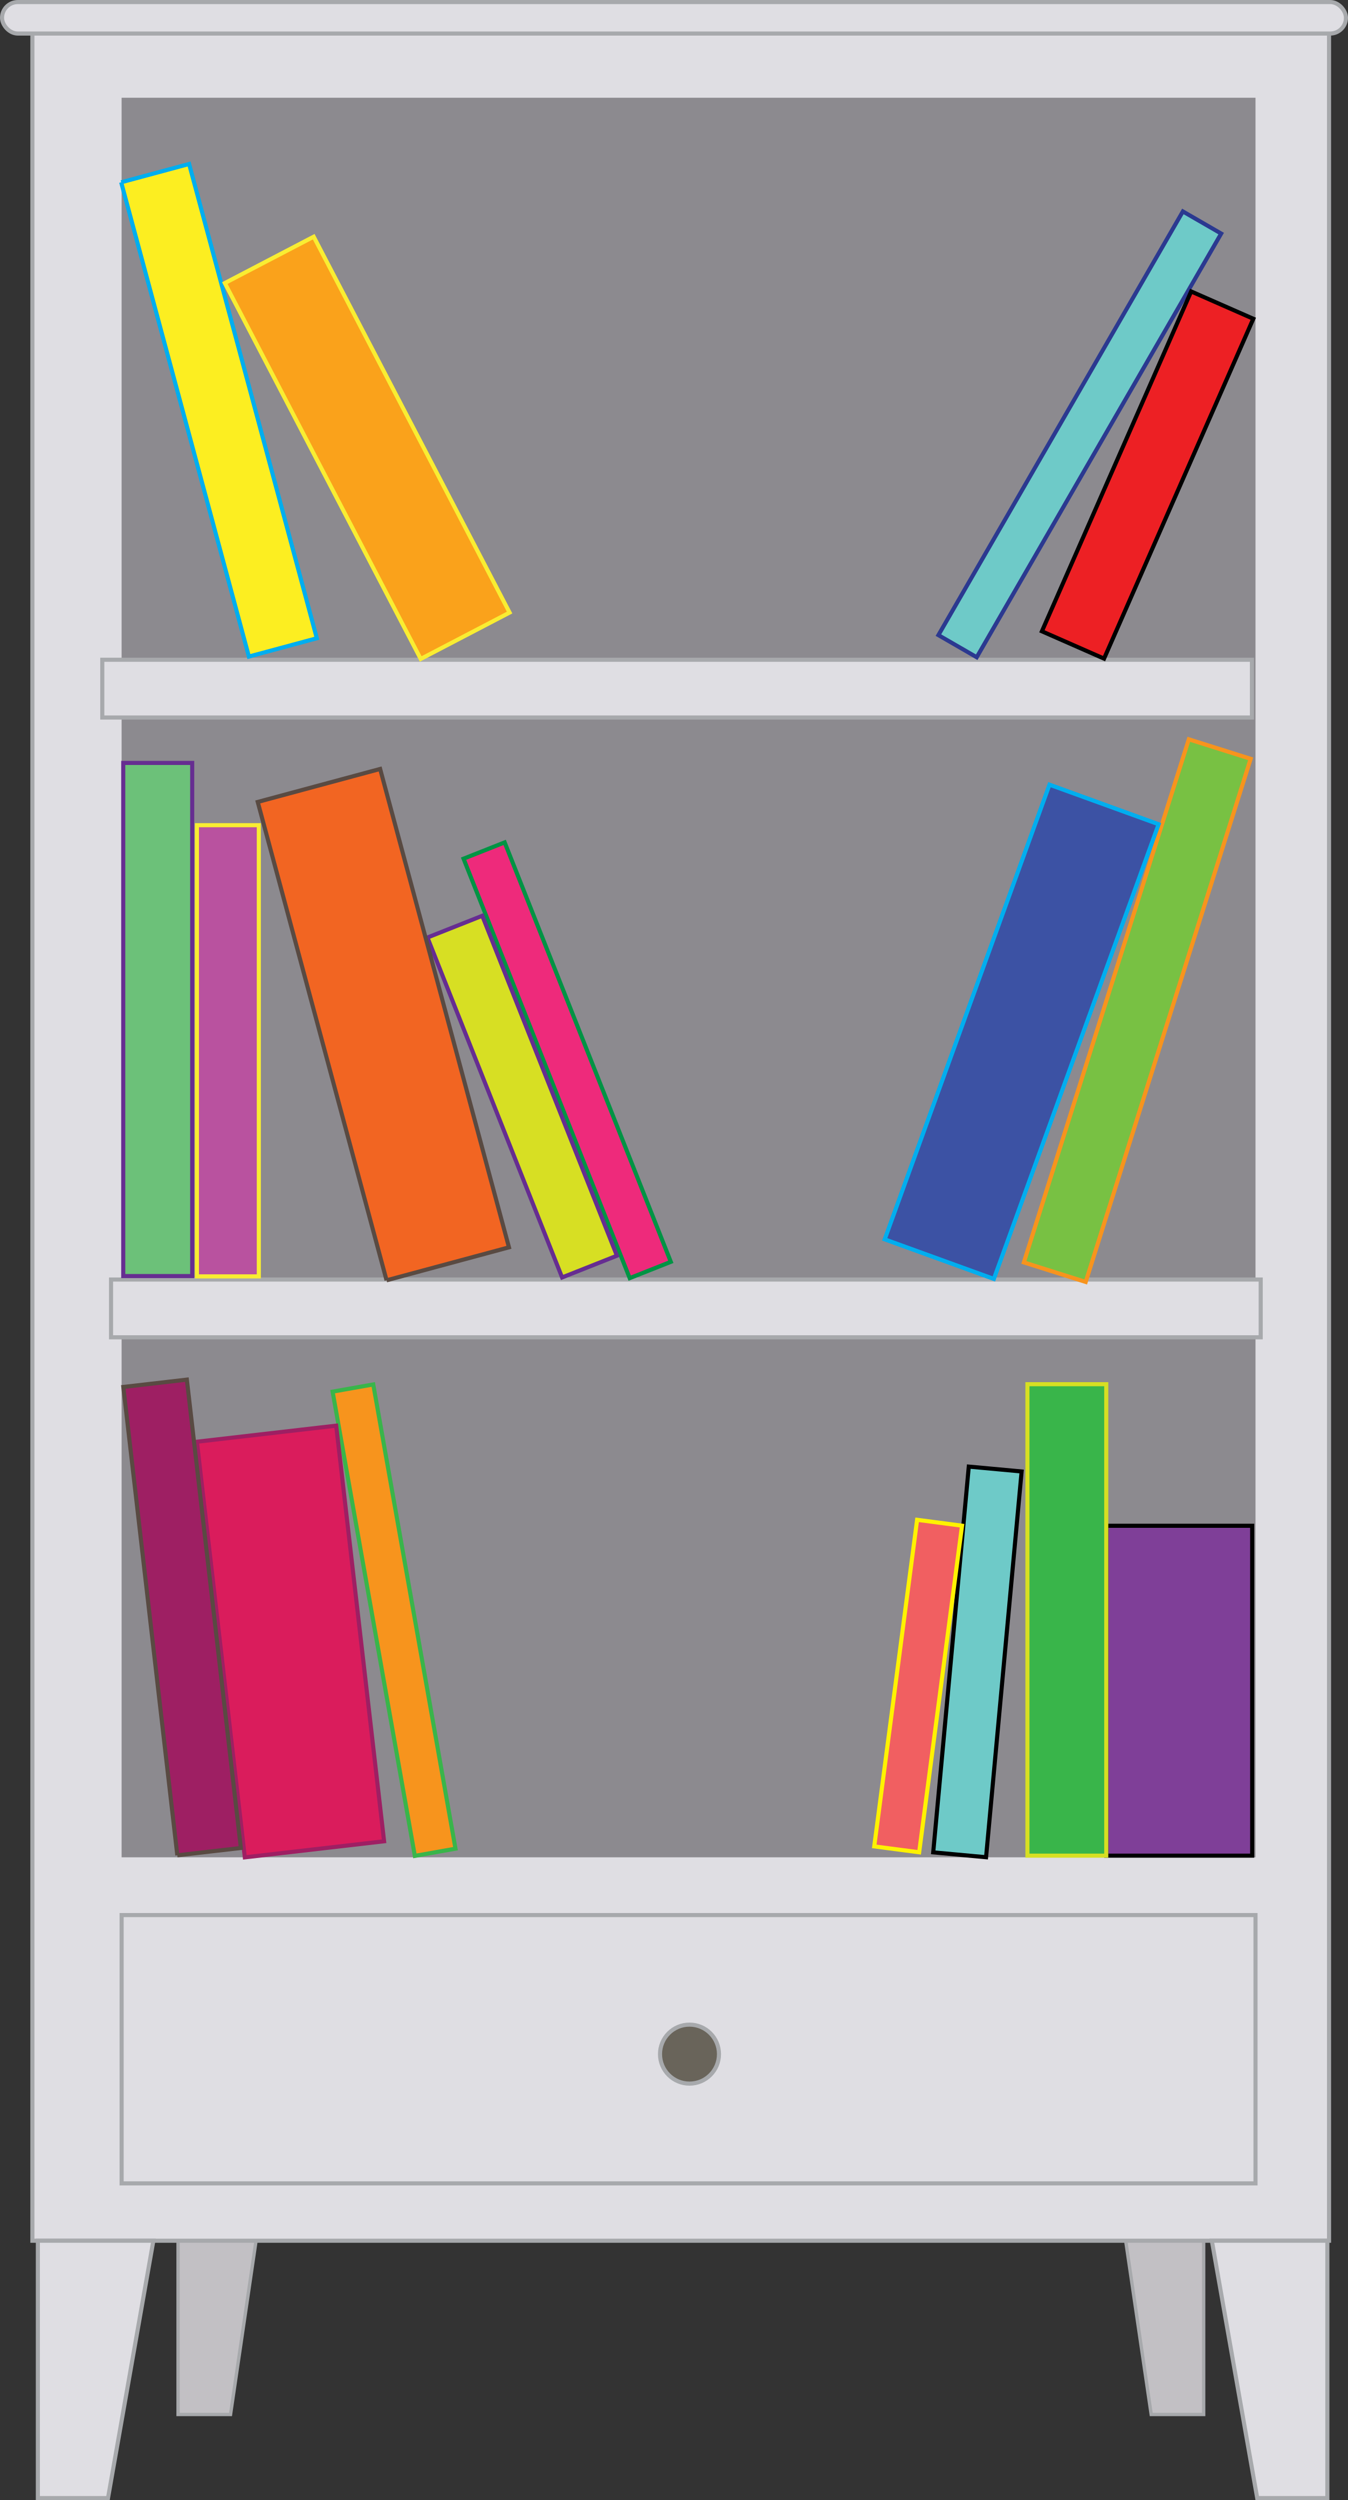 <?xml version="1.0" encoding="UTF-8" standalone="no"?>
<svg
   id="Layer_1"
   data-name="Layer 1"
   viewBox="0 0 329.21 610.26"
   version="1.1"
   sodipodi:docname="bookshelf.svg"
   width="329.21"
   height="610.26"
   inkscape:version="1.1.1 (c3084ef, 2021-09-22)"
   xmlns:inkscape="http://www.inkscape.org/namespaces/inkscape"
   xmlns:sodipodi="http://sodipodi.sourceforge.net/DTD/sodipodi-0.dtd"
   xmlns="http://www.w3.org/2000/svg"
   xmlns:svg="http://www.w3.org/2000/svg">
  <rect x="0" y="0" width="329.21" height="610.26" fill="#333333" stroke="none"/>
  <sodipodi:namedview
     id="namedview65"
     pagecolor="#ffffff"
     bordercolor="#000000"
     borderopacity="0.25"
     inkscape:showpageshadow="2"
     inkscape:pageopacity="0.0"
     inkscape:pagecheckerboard="0"
     inkscape:deskcolor="#d1d1d1"
     showgrid="false"
     inkscape:zoom="1.9969233"
     inkscape:cx="155.98996"
     inkscape:cy="540.08082"
     inkscape:window-width="1512"
     inkscape:window-height="829"
     inkscape:window-x="0"
     inkscape:window-y="38"
     inkscape:window-maximized="1"
     inkscape:current-layer="Layer_1"
     inkscape:pageshadow="0" />
  <defs
     id="defs4">
    <style
       id="style2">.cls-1{fill:#c2c0c4;stroke-width:0.82px;}.cls-1,.cls-2,.cls-4{stroke:#a7a9ac;}.cls-1,.cls-10,.cls-11,.cls-12,.cls-13,.cls-14,.cls-15,.cls-16,.cls-17,.cls-18,.cls-19,.cls-2,.cls-20,.cls-21,.cls-22,.cls-4,.cls-5,.cls-6,.cls-7,.cls-9{stroke-miterlimit:10;}.cls-2{fill:#dfdee3;}.cls-3{fill:#8c8a8f;}.cls-4{fill:#69645a;}.cls-5{fill:#fcee21;}.cls-14,.cls-22,.cls-5{stroke:#00aeef;}.cls-6{fill:#faa21b;stroke-width:1.12px;}.cls-10,.cls-6{stroke:#f9ed32;}.cls-7{fill:#6ecac8;stroke:#2b3990;}.cls-8{fill:#ed2024;}.cls-9{fill:#6cc179;}.cls-12,.cls-9{stroke:#662d91;}.cls-10{fill:#b9529f;}.cls-11{fill:#f26522;}.cls-11,.cls-16{stroke:#594a42;}.cls-12{fill:#d7df23;}.cls-13{fill:#ee2a7b;stroke:#009444;}.cls-14{fill:#3c52a4;}.cls-15{fill:#78c143;stroke:#f7941d;}.cls-16{fill:#9e1f63;}.cls-17{fill:#da1c5c;stroke:#9e1f63;}.cls-18{fill:#f7941d;stroke:#39b54a;}.cls-19{fill:#7f3f98;stroke:#fff;}.cls-20{fill:#39b54a;stroke:#d7df23;}.cls-21{fill:#f15f61;stroke:#fff200;}.cls-22{fill:#fff;}</style>
  </defs>
  <polygon
     class="cls-1"
     points="352.69,659.32 365.5,659.32 365.5,602.91 344.4,602.91 "
     id="polygon6"
     style="fill:#c2c0c4;stroke:#a7a9ac;stroke-width:0.82px;stroke-miterlimit:10"
     transform="translate(-71.54,-69.97)" />
  <polygon
     class="cls-1"
     points="127.84,659.32 115.03,659.32 115.03,602.91 136.13,602.91 "
     id="polygon8"
     style="fill:#c2c0c4;stroke:#a7a9ac;stroke-width:0.82px;stroke-miterlimit:10"
     transform="translate(-71.54,-69.97)" />
  <rect
     class="cls-2"
     x="7.91"
     y="7.2"
     width="316.67"
     height="539.74"
     id="rect10"
     style="fill:#dfdee3;stroke:#a7a9ac;stroke-miterlimit:10" />
  <rect
     class="cls-3"
     x="29.7"
     y="23.86"
     width="276.92"
     height="429.49"
     id="rect12"
     style="fill:#8c8a8f" />
  <rect
     class="cls-2"
     x="0.5"
     y="0.5"
     width="328.21"
     height="7.69"
     rx="3.85"
     id="rect14"
     style="fill:#dfdee3;stroke:#a7a9ac;stroke-miterlimit:10" />
  <polygon
     class="cls-2"
     points="83.29,679.73 83.29,616.91 111.5,616.91 100.42,679.73 "
     id="polygon16"
     style="fill:#dfdee3;stroke:#a7a9ac;stroke-miterlimit:10"
     transform="translate(-74.044,-69.97)" />
  <polygon
     class="cls-2"
     points="396.71,616.91 368.5,616.91 379.58,679.73 396.71,679.73 "
     id="polygon18"
     style="fill:#dfdee3;stroke:#a7a9ac;stroke-miterlimit:10"
     transform="translate(-72.542,-69.97)" />
  <rect
     class="cls-2"
     x="29.7"
     y="467.45"
     width="276.92"
     height="65.49"
     id="rect20"
     style="fill:#dfdee3;stroke:#a7a9ac;stroke-miterlimit:10" />
  <circle
     class="cls-4"
     cx="168.39"
     cy="501.39"
     r="7.2"
     id="circle22"
     style="fill:#69645a;stroke:#a7a9ac;stroke-miterlimit:10" />
  <rect
     class="cls-2"
     x="24.98"
     y="161.04"
     width="280.77"
     height="14.1"
     id="rect46"
     style="fill:#dfdee3;stroke:#a7a9ac;stroke-miterlimit:10" />
  <rect
     class="cls-2"
     x="27.12"
     y="312.32"
     width="280.77"
     height="14.1"
     id="rect48"
     style="fill:#dfdee3;stroke:#a7a9ac;stroke-miterlimit:10" />
  <path
     style="fill:#78c143;fill-opacity:1;stroke:#f7941d;stroke-width:1px;stroke-linecap:butt;stroke-linejoin:miter;stroke-opacity:1"
     d="m 290.331,180.455 15.106,4.766 -40.284,127.686 -15.106,-4.766 z"
     id="path13141" />
  <path
     style="fill:#3c52a4;fill-opacity:1;stroke:#00aeef;stroke-width:1px;stroke-linecap:butt;stroke-linejoin:miter;stroke-opacity:1"
     d="m 256.305,191.529 -40.24,110.98 26.652,9.664 40.24,-110.98 z"
     id="path970" />
  <path
     style="fill:#ee2a7b;fill-opacity:1;stroke:#009444;stroke-width:1px;stroke-linecap:butt;stroke-linejoin:miter;stroke-opacity:1"
     d="m 113.21,209.597 10.04,-3.979 40.577,102.382 -10.04,3.979 z"
     id="path4890" />
  <path
     style="fill:#d7df23;fill-opacity:1;stroke:#662d91;stroke-width:1px;stroke-linecap:butt;stroke-linejoin:miter;stroke-opacity:1"
     d="m 104.391,228.839 13.387,-5.306 32.884,82.971 -13.387,5.306 z"
     id="path7098" />
  <path
     style="fill:#f26522;fill-opacity:1;stroke:#594a42;stroke-width:1px;stroke-linecap:butt;stroke-linejoin:miter;stroke-opacity:1"
     d="M 94.407,312.512 124.301,304.458 92.839,187.692 62.945,195.747 94.407,312.512"
     id="path8520" />
  <path
     style="fill:#b9529f;fill-opacity:1;stroke:#f9ed32;stroke-width:1px;stroke-linecap:butt;stroke-linejoin:miter;stroke-opacity:1"
     d="m 48.09,311.55 h 15.12 v -110.13 H 48.09 Z"
     id="path9829" />
  <path
     style="fill:#6cc179;fill-opacity:1;stroke:#662d91;stroke-width:1px;stroke-linecap:butt;stroke-linejoin:miter;stroke-opacity:1"
     d="m 30.099,311.474 h 16.84 v -125.25 h -16.84 z"
     id="path10783" />
  <path
     style="fill:#fcee21;fill-opacity:1;stroke:#00aeef;stroke-width:1px;stroke-linecap:butt;stroke-linejoin:miter;stroke-opacity:1"
     d="M 29.595,44.497 60.786,160.258 77.374,155.789 46.183,40.027 29.595,44.497"
     id="path11854" />
  <path
     style="fill:#faa21b;fill-opacity:1;stroke:#f9ed32;stroke-width:1px;stroke-linecap:butt;stroke-linejoin:miter;stroke-opacity:1"
     d="M 124.452,149.522 76.611,57.776 54.905,69.095 l 47.841,91.746 z"
     id="path12886" />
  <path
     style="fill:#6ecac8;fill-opacity:1;stroke:#2b3990;stroke-width:1px;stroke-linecap:butt;stroke-linejoin:miter;stroke-opacity:1"
     d="m 238.532,160.424 59.705,-103.412 -9.353,-5.4 -59.705,103.412 z"
     id="path13795" />
  <path
     style="fill:#ed2024;fill-opacity:1;stroke:#000000;stroke-width:1px;stroke-linecap:butt;stroke-linejoin:miter;stroke-opacity:1"
     d="m 306.082,77.808 -15.179,-6.67 -36.449,82.955 15.179,6.67 z"
     id="path15067" />
  <path
     style="fill:#7f3f98;fill-opacity:1;stroke:#000000;stroke-width:1px;stroke-linecap:butt;stroke-linejoin:miter;stroke-opacity:1"
     d="m 305.811,372.426 v 80.52 h -35.64 v -80.52 z"
     id="path16116" />
  <path
     style="fill:#39b54a;fill-opacity:1;stroke:#d7df23;stroke-width:1px;stroke-linecap:butt;stroke-linejoin:miter;stroke-opacity:1"
     d="m 270.171,337.866 v 115.08 h -19.25 V 337.866 Z"
     id="path17132" />
  <path
     style="fill:#6ecac8;fill-opacity:1;stroke:#000000;stroke-width:1px;stroke-linecap:butt;stroke-linejoin:miter;stroke-opacity:1"
     d="m 240.816,453.33 8.685,-94.16 -12.905,-1.19 -8.685,94.16 z"
     id="path18164" />
  <path
     style="fill:#f15f61;fill-opacity:1;stroke:#fff200;stroke-width:1px;stroke-linecap:butt;stroke-linejoin:miter;stroke-opacity:1"
     d="m 223.978,370.968 10.969,1.44 -10.468,79.715 -10.969,-1.44 z"
     id="path33218" />
  <path
     style="fill:#f7941d;fill-opacity:1;stroke:#39b54a;stroke-width:1px;stroke-linecap:butt;stroke-linejoin:miter;stroke-opacity:1"
     d="m 81.232,339.686 9.925,-1.759 20.082,113.314 -9.925,1.759 z"
     id="path34361" />
  <path
     style="fill:#da1c5c;fill-opacity:1;stroke:#9e1f63;stroke-width:1px;stroke-linecap:butt;stroke-linejoin:miter;stroke-opacity:1"
     d="M 48.088,351.91 82.103,347.987 93.805,449.434 59.79,453.358 Z"
     id="path35317" />
  <path
     style="fill:#9e1f63;fill-opacity:1;stroke:#594a42;stroke-width:1px;stroke-linecap:butt;stroke-linejoin:miter;stroke-opacity:1"
     d="M 43.305,452.863 58.822,451.074 45.635,336.752 30.118,338.541 43.305,452.863"
     id="path36427" />
</svg>
